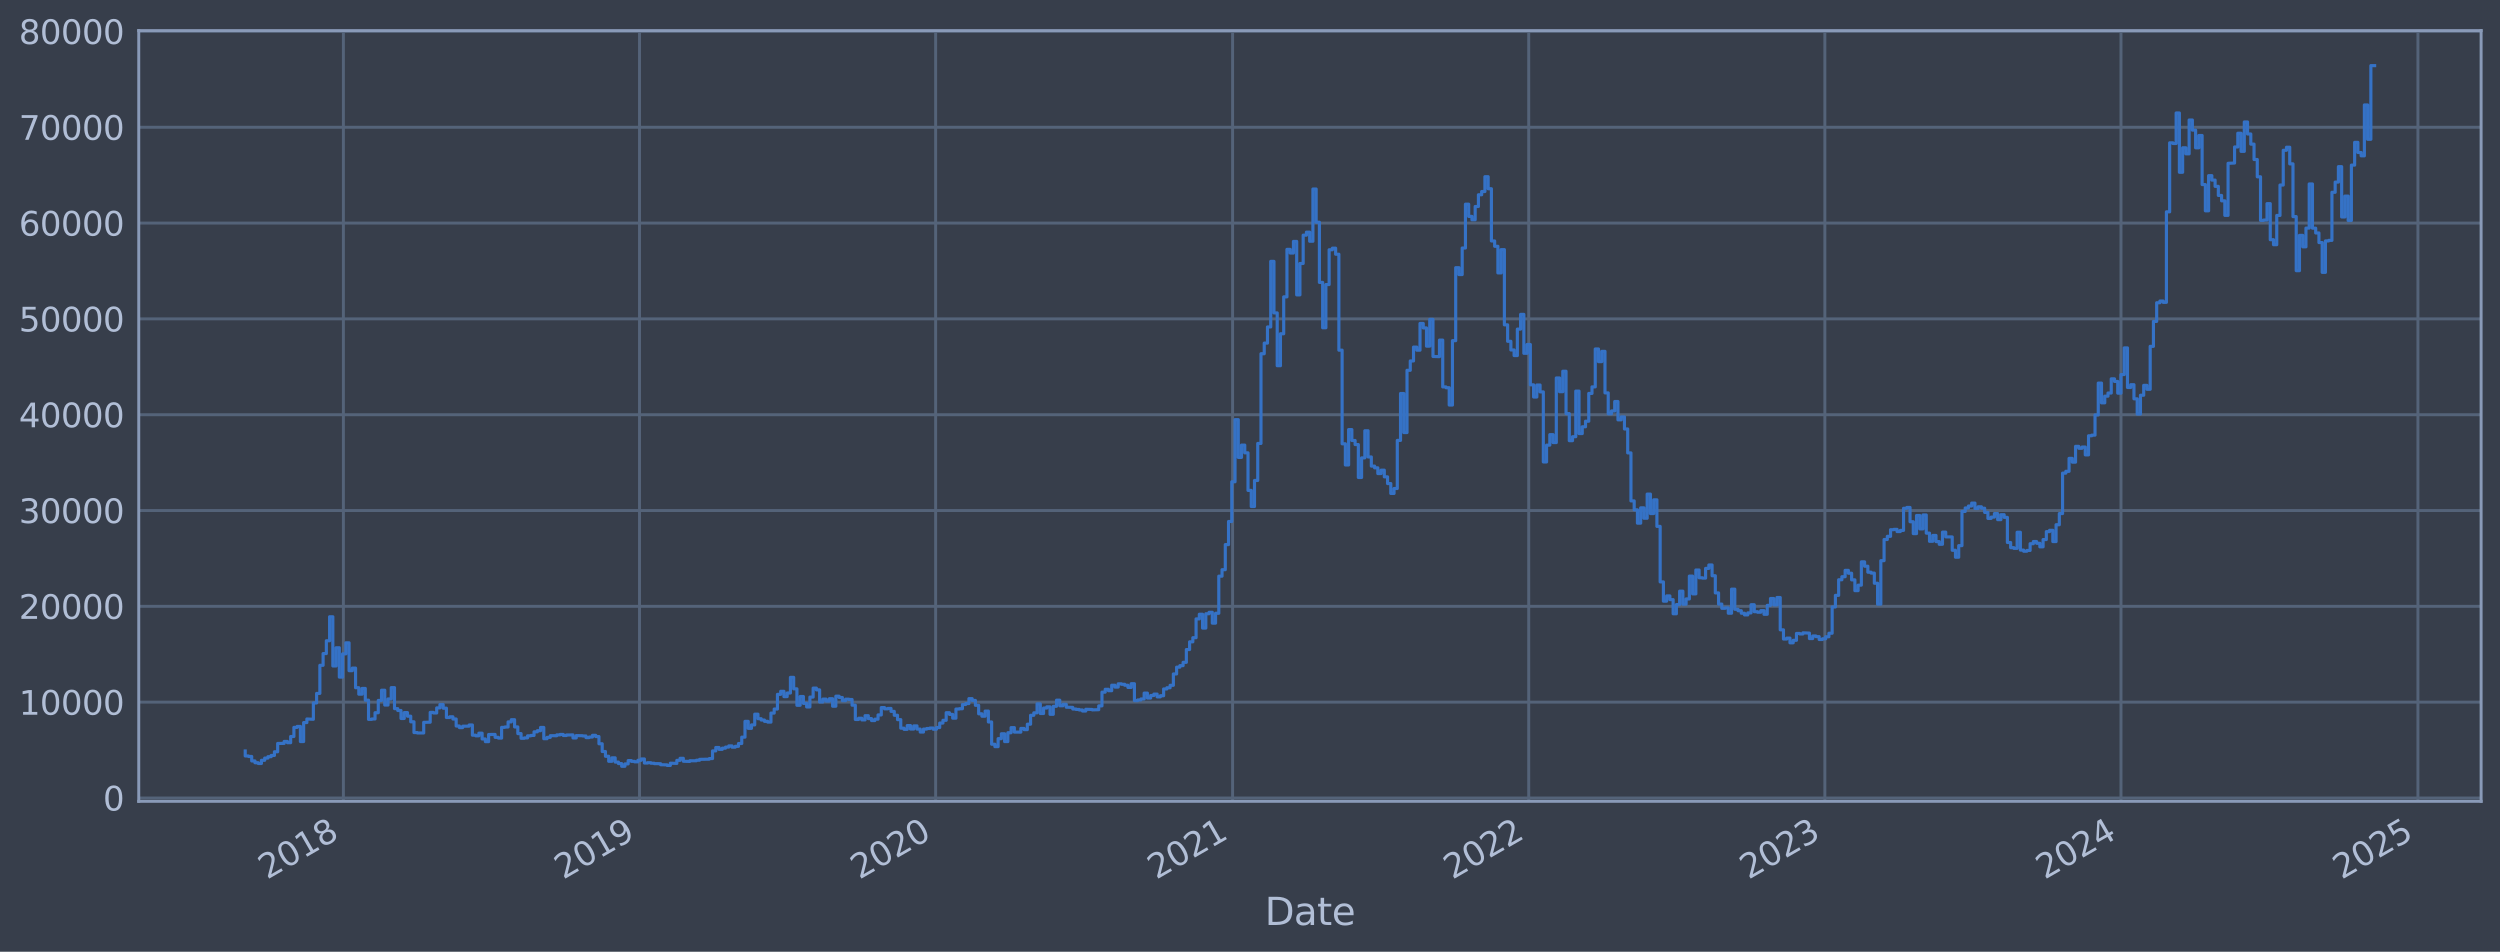 <?xml version="1.0" encoding="utf-8" standalone="no"?>
<!DOCTYPE svg PUBLIC "-//W3C//DTD SVG 1.1//EN"
  "http://www.w3.org/Graphics/SVG/1.1/DTD/svg11.dtd">
<svg xmlns:xlink="http://www.w3.org/1999/xlink" width="952.884pt" height="362.752pt" viewBox="0 0 952.884 362.752" xmlns="http://www.w3.org/2000/svg" version="1.1">
 <defs>
  <style type="text/css">*{stroke-linejoin: round; stroke-linecap: butt}</style>
 </defs>
 <g id="figure_1">
  <g id="patch_1">
   <path d="M 0 362.752 
L 952.884 362.752 
L 952.884 0 
L 0 0 
z
" style="fill: #373e4b"/>
  </g>
  <g id="axes_1">
   <g id="patch_2">
    <path d="M 52.884 305.421 
L 945.684 305.421 
L 945.684 11.661 
L 52.884 11.661 
z
" style="fill: #373e4b"/>
   </g>
   <g id="matplotlib.axis_1">
    <g id="xtick_1">
     <g id="line2d_1">
      <path d="M 130.883 305.421 
L 130.883 11.661 
" clip-path="url(#pac4ba87e99)" style="fill: none; stroke: #546379; stroke-width: 1.12; stroke-linecap: square"/>
     </g>
     <g id="line2d_2"/>
     <g id="text_1">
      <!-- 2018 -->
      <g style="fill: #b1bed6" transform="translate(101.802 335.346) rotate(-30) scale(0.126 -0.126)">
       <defs>
        <path id="DejaVuSans-32" d="M 1228 531 
L 3431 531 
L 3431 0 
L 469 0 
L 469 531 
Q 828 903 1448 1529 
Q 2069 2156 2228 2338 
Q 2531 2678 2651 2914 
Q 2772 3150 2772 3378 
Q 2772 3750 2511 3984 
Q 2250 4219 1831 4219 
Q 1534 4219 1204 4116 
Q 875 4013 500 3803 
L 500 4441 
Q 881 4594 1212 4672 
Q 1544 4750 1819 4750 
Q 2544 4750 2975 4387 
Q 3406 4025 3406 3419 
Q 3406 3131 3298 2873 
Q 3191 2616 2906 2266 
Q 2828 2175 2409 1742 
Q 1991 1309 1228 531 
z
" transform="scale(0.016)"/>
        <path id="DejaVuSans-30" d="M 2034 4250 
Q 1547 4250 1301 3770 
Q 1056 3291 1056 2328 
Q 1056 1369 1301 889 
Q 1547 409 2034 409 
Q 2525 409 2770 889 
Q 3016 1369 3016 2328 
Q 3016 3291 2770 3770 
Q 2525 4250 2034 4250 
z
M 2034 4750 
Q 2819 4750 3233 4129 
Q 3647 3509 3647 2328 
Q 3647 1150 3233 529 
Q 2819 -91 2034 -91 
Q 1250 -91 836 529 
Q 422 1150 422 2328 
Q 422 3509 836 4129 
Q 1250 4750 2034 4750 
z
" transform="scale(0.016)"/>
        <path id="DejaVuSans-31" d="M 794 531 
L 1825 531 
L 1825 4091 
L 703 3866 
L 703 4441 
L 1819 4666 
L 2450 4666 
L 2450 531 
L 3481 531 
L 3481 0 
L 794 0 
L 794 531 
z
" transform="scale(0.016)"/>
        <path id="DejaVuSans-38" d="M 2034 2216 
Q 1584 2216 1326 1975 
Q 1069 1734 1069 1313 
Q 1069 891 1326 650 
Q 1584 409 2034 409 
Q 2484 409 2743 651 
Q 3003 894 3003 1313 
Q 3003 1734 2745 1975 
Q 2488 2216 2034 2216 
z
M 1403 2484 
Q 997 2584 770 2862 
Q 544 3141 544 3541 
Q 544 4100 942 4425 
Q 1341 4750 2034 4750 
Q 2731 4750 3128 4425 
Q 3525 4100 3525 3541 
Q 3525 3141 3298 2862 
Q 3072 2584 2669 2484 
Q 3125 2378 3379 2068 
Q 3634 1759 3634 1313 
Q 3634 634 3220 271 
Q 2806 -91 2034 -91 
Q 1263 -91 848 271 
Q 434 634 434 1313 
Q 434 1759 690 2068 
Q 947 2378 1403 2484 
z
M 1172 3481 
Q 1172 3119 1398 2916 
Q 1625 2713 2034 2713 
Q 2441 2713 2670 2916 
Q 2900 3119 2900 3481 
Q 2900 3844 2670 4047 
Q 2441 4250 2034 4250 
Q 1625 4250 1398 4047 
Q 1172 3844 1172 3481 
z
" transform="scale(0.016)"/>
       </defs>
       <use xlink:href="#DejaVuSans-32"/>
       <use xlink:href="#DejaVuSans-30" x="63.623"/>
       <use xlink:href="#DejaVuSans-31" x="127.246"/>
       <use xlink:href="#DejaVuSans-38" x="190.869"/>
      </g>
     </g>
    </g>
    <g id="xtick_2">
     <g id="line2d_3">
      <path d="M 243.754 305.421 
L 243.754 11.661 
" clip-path="url(#pac4ba87e99)" style="fill: none; stroke: #546379; stroke-width: 1.12; stroke-linecap: square"/>
     </g>
     <g id="line2d_4"/>
     <g id="text_2">
      <!-- 2019 -->
      <g style="fill: #b1bed6" transform="translate(214.673 335.346) rotate(-30) scale(0.126 -0.126)">
       <defs>
        <path id="DejaVuSans-39" d="M 703 97 
L 703 672 
Q 941 559 1184 500 
Q 1428 441 1663 441 
Q 2288 441 2617 861 
Q 2947 1281 2994 2138 
Q 2813 1869 2534 1725 
Q 2256 1581 1919 1581 
Q 1219 1581 811 2004 
Q 403 2428 403 3163 
Q 403 3881 828 4315 
Q 1253 4750 1959 4750 
Q 2769 4750 3195 4129 
Q 3622 3509 3622 2328 
Q 3622 1225 3098 567 
Q 2575 -91 1691 -91 
Q 1453 -91 1209 -44 
Q 966 3 703 97 
z
M 1959 2075 
Q 2384 2075 2632 2365 
Q 2881 2656 2881 3163 
Q 2881 3666 2632 3958 
Q 2384 4250 1959 4250 
Q 1534 4250 1286 3958 
Q 1038 3666 1038 3163 
Q 1038 2656 1286 2365 
Q 1534 2075 1959 2075 
z
" transform="scale(0.016)"/>
       </defs>
       <use xlink:href="#DejaVuSans-32"/>
       <use xlink:href="#DejaVuSans-30" x="63.623"/>
       <use xlink:href="#DejaVuSans-31" x="127.246"/>
       <use xlink:href="#DejaVuSans-39" x="190.869"/>
      </g>
     </g>
    </g>
    <g id="xtick_3">
     <g id="line2d_5">
      <path d="M 356.625 305.421 
L 356.625 11.661 
" clip-path="url(#pac4ba87e99)" style="fill: none; stroke: #546379; stroke-width: 1.12; stroke-linecap: square"/>
     </g>
     <g id="line2d_6"/>
     <g id="text_3">
      <!-- 2020 -->
      <g style="fill: #b1bed6" transform="translate(327.544 335.346) rotate(-30) scale(0.126 -0.126)">
       <use xlink:href="#DejaVuSans-32"/>
       <use xlink:href="#DejaVuSans-30" x="63.623"/>
       <use xlink:href="#DejaVuSans-32" x="127.246"/>
       <use xlink:href="#DejaVuSans-30" x="190.869"/>
      </g>
     </g>
    </g>
    <g id="xtick_4">
     <g id="line2d_7">
      <path d="M 469.805 305.421 
L 469.805 11.661 
" clip-path="url(#pac4ba87e99)" style="fill: none; stroke: #546379; stroke-width: 1.12; stroke-linecap: square"/>
     </g>
     <g id="line2d_8"/>
     <g id="text_4">
      <!-- 2021 -->
      <g style="fill: #b1bed6" transform="translate(440.724 335.346) rotate(-30) scale(0.126 -0.126)">
       <use xlink:href="#DejaVuSans-32"/>
       <use xlink:href="#DejaVuSans-30" x="63.623"/>
       <use xlink:href="#DejaVuSans-32" x="127.246"/>
       <use xlink:href="#DejaVuSans-31" x="190.869"/>
      </g>
     </g>
    </g>
    <g id="xtick_5">
     <g id="line2d_9">
      <path d="M 582.676 305.421 
L 582.676 11.661 
" clip-path="url(#pac4ba87e99)" style="fill: none; stroke: #546379; stroke-width: 1.12; stroke-linecap: square"/>
     </g>
     <g id="line2d_10"/>
     <g id="text_5">
      <!-- 2022 -->
      <g style="fill: #b1bed6" transform="translate(553.595 335.346) rotate(-30) scale(0.126 -0.126)">
       <use xlink:href="#DejaVuSans-32"/>
       <use xlink:href="#DejaVuSans-30" x="63.623"/>
       <use xlink:href="#DejaVuSans-32" x="127.246"/>
       <use xlink:href="#DejaVuSans-32" x="190.869"/>
      </g>
     </g>
    </g>
    <g id="xtick_6">
     <g id="line2d_11">
      <path d="M 695.548 305.421 
L 695.548 11.661 
" clip-path="url(#pac4ba87e99)" style="fill: none; stroke: #546379; stroke-width: 1.12; stroke-linecap: square"/>
     </g>
     <g id="line2d_12"/>
     <g id="text_6">
      <!-- 2023 -->
      <g style="fill: #b1bed6" transform="translate(666.466 335.346) rotate(-30) scale(0.126 -0.126)">
       <defs>
        <path id="DejaVuSans-33" d="M 2597 2516 
Q 3050 2419 3304 2112 
Q 3559 1806 3559 1356 
Q 3559 666 3084 287 
Q 2609 -91 1734 -91 
Q 1441 -91 1130 -33 
Q 819 25 488 141 
L 488 750 
Q 750 597 1062 519 
Q 1375 441 1716 441 
Q 2309 441 2620 675 
Q 2931 909 2931 1356 
Q 2931 1769 2642 2001 
Q 2353 2234 1838 2234 
L 1294 2234 
L 1294 2753 
L 1863 2753 
Q 2328 2753 2575 2939 
Q 2822 3125 2822 3475 
Q 2822 3834 2567 4026 
Q 2313 4219 1838 4219 
Q 1578 4219 1281 4162 
Q 984 4106 628 3988 
L 628 4550 
Q 988 4650 1302 4700 
Q 1616 4750 1894 4750 
Q 2613 4750 3031 4423 
Q 3450 4097 3450 3541 
Q 3450 3153 3228 2886 
Q 3006 2619 2597 2516 
z
" transform="scale(0.016)"/>
       </defs>
       <use xlink:href="#DejaVuSans-32"/>
       <use xlink:href="#DejaVuSans-30" x="63.623"/>
       <use xlink:href="#DejaVuSans-32" x="127.246"/>
       <use xlink:href="#DejaVuSans-33" x="190.869"/>
      </g>
     </g>
    </g>
    <g id="xtick_7">
     <g id="line2d_13">
      <path d="M 808.419 305.421 
L 808.419 11.661 
" clip-path="url(#pac4ba87e99)" style="fill: none; stroke: #546379; stroke-width: 1.12; stroke-linecap: square"/>
     </g>
     <g id="line2d_14"/>
     <g id="text_7">
      <!-- 2024 -->
      <g style="fill: #b1bed6" transform="translate(779.338 335.346) rotate(-30) scale(0.126 -0.126)">
       <defs>
        <path id="DejaVuSans-34" d="M 2419 4116 
L 825 1625 
L 2419 1625 
L 2419 4116 
z
M 2253 4666 
L 3047 4666 
L 3047 1625 
L 3713 1625 
L 3713 1100 
L 3047 1100 
L 3047 0 
L 2419 0 
L 2419 1100 
L 313 1100 
L 313 1709 
L 2253 4666 
z
" transform="scale(0.016)"/>
       </defs>
       <use xlink:href="#DejaVuSans-32"/>
       <use xlink:href="#DejaVuSans-30" x="63.623"/>
       <use xlink:href="#DejaVuSans-32" x="127.246"/>
       <use xlink:href="#DejaVuSans-34" x="190.869"/>
      </g>
     </g>
    </g>
    <g id="xtick_8">
     <g id="line2d_15">
      <path d="M 921.599 305.421 
L 921.599 11.661 
" clip-path="url(#pac4ba87e99)" style="fill: none; stroke: #546379; stroke-width: 1.12; stroke-linecap: square"/>
     </g>
     <g id="line2d_16"/>
     <g id="text_8">
      <!-- 2025 -->
      <g style="fill: #b1bed6" transform="translate(892.518 335.346) rotate(-30) scale(0.126 -0.126)">
       <defs>
        <path id="DejaVuSans-35" d="M 691 4666 
L 3169 4666 
L 3169 4134 
L 1269 4134 
L 1269 2991 
Q 1406 3038 1543 3061 
Q 1681 3084 1819 3084 
Q 2600 3084 3056 2656 
Q 3513 2228 3513 1497 
Q 3513 744 3044 326 
Q 2575 -91 1722 -91 
Q 1428 -91 1123 -41 
Q 819 9 494 109 
L 494 744 
Q 775 591 1075 516 
Q 1375 441 1709 441 
Q 2250 441 2565 725 
Q 2881 1009 2881 1497 
Q 2881 1984 2565 2268 
Q 2250 2553 1709 2553 
Q 1456 2553 1204 2497 
Q 953 2441 691 2322 
L 691 4666 
z
" transform="scale(0.016)"/>
       </defs>
       <use xlink:href="#DejaVuSans-32"/>
       <use xlink:href="#DejaVuSans-30" x="63.623"/>
       <use xlink:href="#DejaVuSans-32" x="127.246"/>
       <use xlink:href="#DejaVuSans-35" x="190.869"/>
      </g>
     </g>
    </g>
    <g id="text_9">
     <!-- Date -->
     <g style="fill: #b1bed6" transform="translate(482.075 352.557) scale(0.144 -0.144)">
      <defs>
       <path id="DejaVuSans-44" d="M 1259 4147 
L 1259 519 
L 2022 519 
Q 2988 519 3436 956 
Q 3884 1394 3884 2338 
Q 3884 3275 3436 3711 
Q 2988 4147 2022 4147 
L 1259 4147 
z
M 628 4666 
L 1925 4666 
Q 3281 4666 3915 4102 
Q 4550 3538 4550 2338 
Q 4550 1131 3912 565 
Q 3275 0 1925 0 
L 628 0 
L 628 4666 
z
" transform="scale(0.016)"/>
       <path id="DejaVuSans-61" d="M 2194 1759 
Q 1497 1759 1228 1600 
Q 959 1441 959 1056 
Q 959 750 1161 570 
Q 1363 391 1709 391 
Q 2188 391 2477 730 
Q 2766 1069 2766 1631 
L 2766 1759 
L 2194 1759 
z
M 3341 1997 
L 3341 0 
L 2766 0 
L 2766 531 
Q 2569 213 2275 61 
Q 1981 -91 1556 -91 
Q 1019 -91 701 211 
Q 384 513 384 1019 
Q 384 1609 779 1909 
Q 1175 2209 1959 2209 
L 2766 2209 
L 2766 2266 
Q 2766 2663 2505 2880 
Q 2244 3097 1772 3097 
Q 1472 3097 1187 3025 
Q 903 2953 641 2809 
L 641 3341 
Q 956 3463 1253 3523 
Q 1550 3584 1831 3584 
Q 2591 3584 2966 3190 
Q 3341 2797 3341 1997 
z
" transform="scale(0.016)"/>
       <path id="DejaVuSans-74" d="M 1172 4494 
L 1172 3500 
L 2356 3500 
L 2356 3053 
L 1172 3053 
L 1172 1153 
Q 1172 725 1289 603 
Q 1406 481 1766 481 
L 2356 481 
L 2356 0 
L 1766 0 
Q 1100 0 847 248 
Q 594 497 594 1153 
L 594 3053 
L 172 3053 
L 172 3500 
L 594 3500 
L 594 4494 
L 1172 4494 
z
" transform="scale(0.016)"/>
       <path id="DejaVuSans-65" d="M 3597 1894 
L 3597 1613 
L 953 1613 
Q 991 1019 1311 708 
Q 1631 397 2203 397 
Q 2534 397 2845 478 
Q 3156 559 3463 722 
L 3463 178 
Q 3153 47 2828 -22 
Q 2503 -91 2169 -91 
Q 1331 -91 842 396 
Q 353 884 353 1716 
Q 353 2575 817 3079 
Q 1281 3584 2069 3584 
Q 2775 3584 3186 3129 
Q 3597 2675 3597 1894 
z
M 3022 2063 
Q 3016 2534 2758 2815 
Q 2500 3097 2075 3097 
Q 1594 3097 1305 2825 
Q 1016 2553 972 2059 
L 3022 2063 
z
" transform="scale(0.016)"/>
      </defs>
      <use xlink:href="#DejaVuSans-44"/>
      <use xlink:href="#DejaVuSans-61" x="77.002"/>
      <use xlink:href="#DejaVuSans-74" x="138.281"/>
      <use xlink:href="#DejaVuSans-65" x="177.49"/>
     </g>
    </g>
   </g>
   <g id="matplotlib.axis_2">
    <g id="ytick_1">
     <g id="line2d_17">
      <path d="M 52.884 304.15 
L 945.684 304.15 
" clip-path="url(#pac4ba87e99)" style="fill: none; stroke: #546379; stroke-width: 1.12; stroke-linecap: square"/>
     </g>
     <g id="line2d_18"/>
     <g id="text_10">
      <!-- 0 -->
      <g style="fill: #b1bed6" transform="translate(39.267 308.937) scale(0.126 -0.126)">
       <use xlink:href="#DejaVuSans-30"/>
      </g>
     </g>
    </g>
    <g id="ytick_2">
     <g id="line2d_19">
      <path d="M 52.884 267.629 
L 945.684 267.629 
" clip-path="url(#pac4ba87e99)" style="fill: none; stroke: #546379; stroke-width: 1.12; stroke-linecap: square"/>
     </g>
     <g id="line2d_20"/>
     <g id="text_11">
      <!-- 10000 -->
      <g style="fill: #b1bed6" transform="translate(7.2 272.416) scale(0.126 -0.126)">
       <use xlink:href="#DejaVuSans-31"/>
       <use xlink:href="#DejaVuSans-30" x="63.623"/>
       <use xlink:href="#DejaVuSans-30" x="127.246"/>
       <use xlink:href="#DejaVuSans-30" x="190.869"/>
       <use xlink:href="#DejaVuSans-30" x="254.492"/>
      </g>
     </g>
    </g>
    <g id="ytick_3">
     <g id="line2d_21">
      <path d="M 52.884 231.109 
L 945.684 231.109 
" clip-path="url(#pac4ba87e99)" style="fill: none; stroke: #546379; stroke-width: 1.12; stroke-linecap: square"/>
     </g>
     <g id="line2d_22"/>
     <g id="text_12">
      <!-- 20000 -->
      <g style="fill: #b1bed6" transform="translate(7.2 235.896) scale(0.126 -0.126)">
       <use xlink:href="#DejaVuSans-32"/>
       <use xlink:href="#DejaVuSans-30" x="63.623"/>
       <use xlink:href="#DejaVuSans-30" x="127.246"/>
       <use xlink:href="#DejaVuSans-30" x="190.869"/>
       <use xlink:href="#DejaVuSans-30" x="254.492"/>
      </g>
     </g>
    </g>
    <g id="ytick_4">
     <g id="line2d_23">
      <path d="M 52.884 194.589 
L 945.684 194.589 
" clip-path="url(#pac4ba87e99)" style="fill: none; stroke: #546379; stroke-width: 1.12; stroke-linecap: square"/>
     </g>
     <g id="line2d_24"/>
     <g id="text_13">
      <!-- 30000 -->
      <g style="fill: #b1bed6" transform="translate(7.2 199.376) scale(0.126 -0.126)">
       <use xlink:href="#DejaVuSans-33"/>
       <use xlink:href="#DejaVuSans-30" x="63.623"/>
       <use xlink:href="#DejaVuSans-30" x="127.246"/>
       <use xlink:href="#DejaVuSans-30" x="190.869"/>
       <use xlink:href="#DejaVuSans-30" x="254.492"/>
      </g>
     </g>
    </g>
    <g id="ytick_5">
     <g id="line2d_25">
      <path d="M 52.884 158.068 
L 945.684 158.068 
" clip-path="url(#pac4ba87e99)" style="fill: none; stroke: #546379; stroke-width: 1.12; stroke-linecap: square"/>
     </g>
     <g id="line2d_26"/>
     <g id="text_14">
      <!-- 40000 -->
      <g style="fill: #b1bed6" transform="translate(7.2 162.855) scale(0.126 -0.126)">
       <use xlink:href="#DejaVuSans-34"/>
       <use xlink:href="#DejaVuSans-30" x="63.623"/>
       <use xlink:href="#DejaVuSans-30" x="127.246"/>
       <use xlink:href="#DejaVuSans-30" x="190.869"/>
       <use xlink:href="#DejaVuSans-30" x="254.492"/>
      </g>
     </g>
    </g>
    <g id="ytick_6">
     <g id="line2d_27">
      <path d="M 52.884 121.548 
L 945.684 121.548 
" clip-path="url(#pac4ba87e99)" style="fill: none; stroke: #546379; stroke-width: 1.12; stroke-linecap: square"/>
     </g>
     <g id="line2d_28"/>
     <g id="text_15">
      <!-- 50000 -->
      <g style="fill: #b1bed6" transform="translate(7.2 126.335) scale(0.126 -0.126)">
       <use xlink:href="#DejaVuSans-35"/>
       <use xlink:href="#DejaVuSans-30" x="63.623"/>
       <use xlink:href="#DejaVuSans-30" x="127.246"/>
       <use xlink:href="#DejaVuSans-30" x="190.869"/>
       <use xlink:href="#DejaVuSans-30" x="254.492"/>
      </g>
     </g>
    </g>
    <g id="ytick_7">
     <g id="line2d_29">
      <path d="M 52.884 85.028 
L 945.684 85.028 
" clip-path="url(#pac4ba87e99)" style="fill: none; stroke: #546379; stroke-width: 1.12; stroke-linecap: square"/>
     </g>
     <g id="line2d_30"/>
     <g id="text_16">
      <!-- 60000 -->
      <g style="fill: #b1bed6" transform="translate(7.2 89.815) scale(0.126 -0.126)">
       <defs>
        <path id="DejaVuSans-36" d="M 2113 2584 
Q 1688 2584 1439 2293 
Q 1191 2003 1191 1497 
Q 1191 994 1439 701 
Q 1688 409 2113 409 
Q 2538 409 2786 701 
Q 3034 994 3034 1497 
Q 3034 2003 2786 2293 
Q 2538 2584 2113 2584 
z
M 3366 4563 
L 3366 3988 
Q 3128 4100 2886 4159 
Q 2644 4219 2406 4219 
Q 1781 4219 1451 3797 
Q 1122 3375 1075 2522 
Q 1259 2794 1537 2939 
Q 1816 3084 2150 3084 
Q 2853 3084 3261 2657 
Q 3669 2231 3669 1497 
Q 3669 778 3244 343 
Q 2819 -91 2113 -91 
Q 1303 -91 875 529 
Q 447 1150 447 2328 
Q 447 3434 972 4092 
Q 1497 4750 2381 4750 
Q 2619 4750 2861 4703 
Q 3103 4656 3366 4563 
z
" transform="scale(0.016)"/>
       </defs>
       <use xlink:href="#DejaVuSans-36"/>
       <use xlink:href="#DejaVuSans-30" x="63.623"/>
       <use xlink:href="#DejaVuSans-30" x="127.246"/>
       <use xlink:href="#DejaVuSans-30" x="190.869"/>
       <use xlink:href="#DejaVuSans-30" x="254.492"/>
      </g>
     </g>
    </g>
    <g id="ytick_8">
     <g id="line2d_31">
      <path d="M 52.884 48.507 
L 945.684 48.507 
" clip-path="url(#pac4ba87e99)" style="fill: none; stroke: #546379; stroke-width: 1.12; stroke-linecap: square"/>
     </g>
     <g id="line2d_32"/>
     <g id="text_17">
      <!-- 70000 -->
      <g style="fill: #b1bed6" transform="translate(7.2 53.294) scale(0.126 -0.126)">
       <defs>
        <path id="DejaVuSans-37" d="M 525 4666 
L 3525 4666 
L 3525 4397 
L 1831 0 
L 1172 0 
L 2766 4134 
L 525 4134 
L 525 4666 
z
" transform="scale(0.016)"/>
       </defs>
       <use xlink:href="#DejaVuSans-37"/>
       <use xlink:href="#DejaVuSans-30" x="63.623"/>
       <use xlink:href="#DejaVuSans-30" x="127.246"/>
       <use xlink:href="#DejaVuSans-30" x="190.869"/>
       <use xlink:href="#DejaVuSans-30" x="254.492"/>
      </g>
     </g>
    </g>
    <g id="ytick_9">
     <g id="line2d_33">
      <path d="M 52.884 11.987 
L 945.684 11.987 
" clip-path="url(#pac4ba87e99)" style="fill: none; stroke: #546379; stroke-width: 1.12; stroke-linecap: square"/>
     </g>
     <g id="line2d_34"/>
     <g id="text_18">
      <!-- 80000 -->
      <g style="fill: #b1bed6" transform="translate(7.2 16.774) scale(0.126 -0.126)">
       <use xlink:href="#DejaVuSans-38"/>
       <use xlink:href="#DejaVuSans-30" x="63.623"/>
       <use xlink:href="#DejaVuSans-30" x="127.246"/>
       <use xlink:href="#DejaVuSans-30" x="190.869"/>
       <use xlink:href="#DejaVuSans-30" x="254.492"/>
      </g>
     </g>
    </g>
   </g>
   <g id="line2d_35">
    <path d="M 93.466 286.224 
L 93.466 288.136 
L 94.703 288.136 
L 94.703 288.333 
L 95.939 288.333 
L 95.939 290.034 
L 97.176 290.034 
L 97.176 290.716 
L 98.413 290.716 
L 98.413 290.999 
L 99.65 290.999 
L 99.65 289.79 
L 100.887 289.79 
L 100.887 288.942 
L 102.124 288.942 
L 102.124 288.416 
L 103.361 288.416 
L 103.361 287.937 
L 104.598 287.937 
L 104.598 286.539 
L 105.835 286.539 
L 105.835 283.364 
L 108.309 283.344 
L 108.309 282.601 
L 109.546 282.601 
L 109.546 283.078 
L 110.783 283.078 
L 110.783 280.718 
L 112.02 280.718 
L 112.02 277.249 
L 113.257 277.249 
L 113.257 276.875 
L 114.494 276.875 
L 114.494 282.639 
L 115.731 282.639 
L 115.731 275.413 
L 116.967 275.413 
L 116.967 274.047 
L 119.441 274.156 
L 119.441 267.925 
L 120.678 267.925 
L 120.678 264.296 
L 121.915 264.296 
L 121.915 253.591 
L 123.152 253.591 
L 123.152 249.117 
L 124.389 249.117 
L 124.389 244.227 
L 125.626 244.227 
L 125.626 235.083 
L 126.863 235.083 
L 126.863 253.837 
L 128.1 253.837 
L 128.1 246.893 
L 129.337 246.893 
L 129.337 258.088 
L 130.574 258.088 
L 130.574 249.226 
L 131.811 249.226 
L 131.811 245.013 
L 133.048 245.013 
L 133.048 255.63 
L 134.285 255.63 
L 134.285 254.65 
L 135.522 254.65 
L 135.522 262.128 
L 136.759 262.128 
L 136.759 264.593 
L 137.996 264.593 
L 137.996 262.402 
L 139.232 262.402 
L 139.232 266.884 
L 140.469 266.884 
L 140.469 274.196 
L 141.706 274.196 
L 141.706 274.038 
L 142.943 274.038 
L 142.943 271.662 
L 144.18 271.662 
L 144.18 266.977 
L 145.417 266.977 
L 145.417 263.079 
L 146.654 263.079 
L 146.654 268.726 
L 147.891 268.726 
L 147.891 266.416 
L 149.128 266.416 
L 149.128 262.09 
L 150.365 262.09 
L 150.365 270.096 
L 151.602 270.096 
L 151.602 270.807 
L 152.839 270.807 
L 152.839 273.846 
L 154.076 273.846 
L 154.076 271.61 
L 155.313 271.61 
L 155.313 272.984 
L 156.55 272.984 
L 156.55 275.114 
L 157.787 275.114 
L 157.787 279.215 
L 159.024 279.215 
L 159.024 279.365 
L 161.497 279.373 
L 161.497 275.316 
L 163.971 275.272 
L 163.971 271.535 
L 165.208 271.535 
L 165.208 271.756 
L 166.445 271.756 
L 166.445 269.826 
L 167.682 269.826 
L 167.682 268.53 
L 168.919 268.53 
L 168.919 269.933 
L 170.156 269.933 
L 170.156 273.484 
L 171.393 273.484 
L 171.393 273.213 
L 172.63 273.213 
L 172.63 274.049 
L 173.867 274.049 
L 173.867 276.716 
L 175.104 276.716 
L 175.104 277.327 
L 176.341 277.327 
L 176.341 276.797 
L 178.815 276.776 
L 178.815 276.338 
L 180.052 276.338 
L 180.052 280.218 
L 181.289 280.218 
L 181.289 280.453 
L 182.525 280.453 
L 182.525 279.459 
L 183.762 279.459 
L 183.762 281.664 
L 184.999 281.664 
L 184.999 282.683 
L 186.236 282.683 
L 186.236 279.95 
L 188.71 279.942 
L 188.71 281.035 
L 189.947 281.035 
L 189.947 281.329 
L 191.184 281.329 
L 191.184 277.23 
L 192.421 277.23 
L 192.421 277.1 
L 193.658 277.1 
L 193.658 275.153 
L 194.895 275.153 
L 194.895 274.307 
L 196.132 274.307 
L 196.132 277.071 
L 197.369 277.071 
L 197.369 279.615 
L 198.606 279.615 
L 198.606 281.405 
L 199.843 281.405 
L 199.843 281.249 
L 201.08 281.249 
L 201.08 280.461 
L 202.317 280.461 
L 202.317 280.317 
L 203.553 280.317 
L 203.553 278.946 
L 204.79 278.946 
L 204.79 278.517 
L 206.027 278.517 
L 206.027 277.274 
L 207.264 277.274 
L 207.264 281.565 
L 208.501 281.565 
L 208.501 281.047 
L 209.738 281.047 
L 209.738 280.421 
L 212.212 280.426 
L 212.212 280.107 
L 213.449 280.107 
L 213.449 279.942 
L 214.686 279.942 
L 214.686 280.334 
L 215.923 280.334 
L 215.923 280.143 
L 218.397 280.115 
L 218.397 281.269 
L 219.634 281.269 
L 219.634 280.376 
L 222.108 280.434 
L 222.108 280.513 
L 223.345 280.513 
L 223.345 281.136 
L 224.582 281.136 
L 224.582 280.918 
L 225.818 280.918 
L 225.818 280.277 
L 227.055 280.277 
L 227.055 280.746 
L 228.292 280.746 
L 228.292 283.484 
L 229.529 283.484 
L 229.529 286.442 
L 230.766 286.442 
L 230.766 288.253 
L 232.003 288.253 
L 232.003 290.168 
L 233.24 290.168 
L 233.24 288.855 
L 234.477 288.855 
L 234.477 290.473 
L 235.714 290.473 
L 235.714 291.045 
L 236.951 291.045 
L 236.951 292.068 
L 238.188 292.068 
L 238.188 291.161 
L 239.425 291.161 
L 239.425 289.907 
L 240.662 289.907 
L 240.662 290.193 
L 241.899 290.193 
L 241.899 290.38 
L 243.136 290.38 
L 243.136 289.793 
L 244.373 289.793 
L 244.373 289.28 
L 245.61 289.28 
L 245.61 290.834 
L 246.846 290.834 
L 246.846 290.701 
L 248.083 290.701 
L 248.083 290.908 
L 249.32 290.908 
L 249.32 291.049 
L 251.794 291.089 
L 251.794 291.477 
L 254.268 291.528 
L 254.268 291.752 
L 255.505 291.752 
L 255.505 290.895 
L 257.979 290.973 
L 257.979 289.81 
L 259.216 289.81 
L 259.216 289.032 
L 260.453 289.032 
L 260.453 290.151 
L 262.927 290.219 
L 262.927 289.955 
L 265.401 289.976 
L 265.401 289.774 
L 266.638 289.774 
L 266.638 289.435 
L 270.348 289.364 
L 270.348 289.125 
L 271.585 289.125 
L 271.585 286.214 
L 272.822 286.214 
L 272.822 284.908 
L 274.059 284.908 
L 274.059 285.624 
L 275.296 285.624 
L 275.296 285.171 
L 276.533 285.171 
L 276.533 284.76 
L 277.77 284.76 
L 277.77 284.304 
L 279.007 284.304 
L 279.007 284.789 
L 280.244 284.789 
L 280.244 284.465 
L 281.481 284.465 
L 281.481 283.39 
L 282.718 283.39 
L 282.718 280.967 
L 283.955 280.967 
L 283.955 274.96 
L 285.192 274.96 
L 285.192 277.618 
L 286.429 277.618 
L 286.429 276.3 
L 287.666 276.3 
L 287.666 272.215 
L 288.903 272.215 
L 288.903 273.938 
L 290.139 273.938 
L 290.139 274.441 
L 291.376 274.441 
L 291.376 274.94 
L 292.613 274.94 
L 292.613 275.235 
L 293.85 275.235 
L 293.85 271.795 
L 295.087 271.795 
L 295.087 270.253 
L 296.324 270.253 
L 296.324 264.655 
L 297.561 264.655 
L 297.561 263.492 
L 298.798 263.492 
L 298.798 265.516 
L 300.035 265.516 
L 300.035 264.141 
L 301.272 264.141 
L 301.272 258.182 
L 302.509 258.182 
L 302.509 262.556 
L 303.746 262.556 
L 303.746 268.819 
L 304.983 268.819 
L 304.983 265.484 
L 306.22 265.484 
L 306.22 268.085 
L 307.457 268.085 
L 307.457 269.451 
L 308.694 269.451 
L 308.694 265.695 
L 309.931 265.695 
L 309.931 262.277 
L 311.168 262.277 
L 311.168 262.947 
L 312.404 262.947 
L 312.404 267.567 
L 313.641 267.567 
L 313.641 266.47 
L 314.878 266.47 
L 314.878 267.22 
L 316.115 267.22 
L 316.115 266.314 
L 317.352 266.314 
L 317.352 269.171 
L 318.589 269.171 
L 318.589 265.36 
L 319.826 265.36 
L 319.826 265.85 
L 321.063 265.85 
L 321.063 267.048 
L 322.3 267.048 
L 322.3 266.496 
L 323.537 266.496 
L 323.537 266.622 
L 324.774 266.622 
L 324.774 268.786 
L 326.011 268.786 
L 326.011 274.225 
L 327.248 274.225 
L 327.248 273.754 
L 328.485 273.754 
L 328.485 274.394 
L 329.722 274.394 
L 329.722 272.786 
L 330.959 272.786 
L 330.959 273.897 
L 332.196 273.897 
L 332.196 274.653 
L 333.432 274.653 
L 333.432 274.121 
L 334.669 274.121 
L 334.669 272.498 
L 335.906 272.498 
L 335.906 269.699 
L 337.143 269.699 
L 337.143 270.182 
L 338.38 270.182 
L 338.38 270.028 
L 339.617 270.028 
L 339.617 271.146 
L 340.854 271.146 
L 340.854 272.624 
L 342.091 272.624 
L 342.091 274.291 
L 343.328 274.291 
L 343.328 277.54 
L 344.565 277.54 
L 344.565 277.988 
L 345.802 277.988 
L 345.802 276.549 
L 347.039 276.549 
L 347.039 277.881 
L 348.276 277.881 
L 348.276 276.678 
L 349.513 276.678 
L 349.513 277.895 
L 350.75 277.895 
L 350.75 279.025 
L 351.987 279.025 
L 351.987 277.891 
L 353.224 277.891 
L 353.224 277.67 
L 354.461 277.67 
L 354.461 277.486 
L 355.697 277.486 
L 355.697 277.944 
L 356.934 277.944 
L 356.934 277.302 
L 358.171 277.302 
L 358.171 275.598 
L 359.408 275.598 
L 359.408 274.549 
L 360.645 274.549 
L 360.645 271.645 
L 361.882 271.645 
L 361.882 272.296 
L 363.119 272.296 
L 363.119 273.738 
L 364.356 273.738 
L 364.356 270.26 
L 365.593 270.26 
L 365.593 270.133 
L 366.83 270.133 
L 366.83 268.522 
L 368.067 268.522 
L 368.067 268.16 
L 369.304 268.16 
L 369.304 266.284 
L 370.541 266.284 
L 370.541 266.97 
L 371.778 266.97 
L 371.778 268.836 
L 373.015 268.836 
L 373.015 272.065 
L 374.252 272.065 
L 374.252 272.983 
L 375.489 272.983 
L 375.489 271.035 
L 376.725 271.035 
L 376.725 275.182 
L 377.962 275.182 
L 377.962 283.665 
L 379.199 283.665 
L 379.199 284.584 
L 380.436 284.584 
L 380.436 281.544 
L 381.673 281.544 
L 381.673 279.687 
L 382.91 279.687 
L 382.91 282.656 
L 384.147 282.656 
L 384.147 279.283 
L 385.384 279.283 
L 385.384 277.332 
L 386.621 277.332 
L 386.621 279.048 
L 389.095 279.053 
L 389.095 277.638 
L 390.332 277.638 
L 390.332 278.107 
L 391.569 278.107 
L 391.569 276.032 
L 392.806 276.032 
L 392.806 272.637 
L 394.043 272.637 
L 394.043 271.698 
L 395.28 271.698 
L 395.28 268.28 
L 396.517 268.28 
L 396.517 271.959 
L 397.754 271.959 
L 397.754 269.873 
L 398.99 269.873 
L 398.99 269.416 
L 400.227 269.416 
L 400.227 272.265 
L 401.464 272.265 
L 401.464 269.203 
L 402.701 269.203 
L 402.701 266.884 
L 403.938 266.884 
L 403.938 269.004 
L 405.175 269.004 
L 405.175 268.451 
L 406.412 268.451 
L 406.412 269.552 
L 408.886 269.62 
L 408.886 270.241 
L 410.123 270.241 
L 410.123 270.402 
L 411.36 270.402 
L 411.36 270.605 
L 412.597 270.605 
L 412.597 271.017 
L 413.834 271.017 
L 413.834 270.346 
L 416.308 270.42 
L 416.308 270.575 
L 418.782 270.498 
L 418.782 269.042 
L 420.018 269.042 
L 420.018 263.823 
L 421.255 263.823 
L 421.255 262.722 
L 422.492 262.722 
L 422.492 263.268 
L 423.729 263.268 
L 423.729 261.174 
L 424.966 261.174 
L 424.966 261.884 
L 426.203 261.884 
L 426.203 260.639 
L 427.44 260.639 
L 427.44 260.815 
L 428.677 260.815 
L 428.677 261.188 
L 429.914 261.188 
L 429.914 262.024 
L 431.151 262.024 
L 431.151 260.606 
L 432.388 260.606 
L 432.388 267.046 
L 433.625 267.046 
L 433.625 266.797 
L 434.862 266.797 
L 434.862 266.421 
L 436.099 266.421 
L 436.099 264.182 
L 437.336 264.182 
L 437.336 266.057 
L 438.573 266.057 
L 438.573 265.099 
L 439.81 265.099 
L 439.81 264.559 
L 441.047 264.559 
L 441.047 265.614 
L 442.283 265.614 
L 442.283 265.18 
L 443.52 265.18 
L 443.52 262.602 
L 444.757 262.602 
L 444.757 262.138 
L 445.994 262.138 
L 445.994 261.209 
L 447.231 261.209 
L 447.231 256.876 
L 448.468 256.876 
L 448.468 254.294 
L 449.705 254.294 
L 449.705 253.714 
L 450.942 253.714 
L 450.942 252.453 
L 452.179 252.453 
L 452.179 247.578 
L 453.416 247.578 
L 453.416 244.638 
L 454.653 244.638 
L 454.653 243.069 
L 455.89 243.069 
L 455.89 235.903 
L 457.127 235.903 
L 457.127 234.131 
L 458.364 234.131 
L 458.364 239.39 
L 459.601 239.39 
L 459.601 233.932 
L 460.838 233.932 
L 460.838 233.382 
L 462.075 233.382 
L 462.075 237.508 
L 463.312 237.508 
L 463.312 233.751 
L 464.548 233.751 
L 464.548 219.602 
L 465.785 219.602 
L 465.785 217.14 
L 467.022 217.14 
L 467.022 207.578 
L 468.259 207.578 
L 468.259 198.765 
L 469.496 198.765 
L 469.496 183.63 
L 470.733 183.63 
L 470.733 159.945 
L 471.97 159.945 
L 471.97 174.338 
L 473.207 174.338 
L 473.207 169.651 
L 474.444 169.651 
L 474.444 172.603 
L 475.681 172.603 
L 475.681 186.92 
L 476.918 186.92 
L 476.918 193.058 
L 478.155 193.058 
L 478.155 183.134 
L 479.392 183.134 
L 479.392 169.017 
L 480.629 169.017 
L 480.629 134.826 
L 481.866 134.826 
L 481.866 130.783 
L 483.103 130.783 
L 483.103 124.615 
L 484.34 124.615 
L 484.34 99.631 
L 485.576 99.631 
L 485.576 119.266 
L 486.813 119.266 
L 486.813 139.392 
L 488.05 139.392 
L 488.05 127.213 
L 489.287 127.213 
L 489.287 113.151 
L 490.524 113.151 
L 490.524 95.059 
L 491.761 95.059 
L 491.761 96.45 
L 492.998 96.45 
L 492.998 92.018 
L 494.235 92.018 
L 494.235 112.388 
L 495.472 112.388 
L 495.472 100.426 
L 496.709 100.426 
L 496.709 89.641 
L 497.946 89.641 
L 497.946 88.482 
L 499.183 88.482 
L 499.183 91.957 
L 500.42 91.957 
L 500.42 72.047 
L 501.657 72.047 
L 501.657 84.71 
L 502.894 84.71 
L 502.894 107.638 
L 504.131 107.638 
L 504.131 124.924 
L 505.368 124.924 
L 505.368 108.459 
L 506.605 108.459 
L 506.605 95.205 
L 507.841 95.205 
L 507.841 94.595 
L 509.078 94.595 
L 509.078 96.897 
L 510.315 96.897 
L 510.315 133.466 
L 511.552 133.466 
L 511.552 169.155 
L 512.789 169.155 
L 512.789 177.225 
L 514.026 177.225 
L 514.026 163.746 
L 515.263 163.746 
L 515.263 167.89 
L 516.5 167.89 
L 516.5 169.443 
L 517.737 169.443 
L 517.737 181.989 
L 518.974 181.989 
L 518.974 174.521 
L 520.211 174.521 
L 520.211 164.186 
L 521.448 164.186 
L 521.448 174.165 
L 522.685 174.165 
L 522.685 177.646 
L 523.922 177.646 
L 523.922 178.313 
L 525.159 178.313 
L 525.159 180.503 
L 526.396 180.503 
L 526.396 179.21 
L 527.633 179.21 
L 527.633 181.75 
L 528.869 181.75 
L 528.869 184.31 
L 530.106 184.31 
L 530.106 188.075 
L 531.343 188.075 
L 531.343 186.197 
L 532.58 186.197 
L 532.58 167.863 
L 533.817 167.863 
L 533.817 149.982 
L 535.054 149.982 
L 535.054 164.868 
L 536.291 164.868 
L 536.291 141.144 
L 537.528 141.144 
L 537.528 137.575 
L 538.765 137.575 
L 538.765 132.298 
L 540.002 132.298 
L 540.002 133.473 
L 541.239 133.473 
L 541.239 123.288 
L 542.476 123.288 
L 542.476 124.992 
L 543.713 124.992 
L 543.713 131.935 
L 544.95 131.935 
L 544.95 121.74 
L 546.187 121.74 
L 546.187 135.87 
L 548.661 135.94 
L 548.661 129.636 
L 549.898 129.636 
L 549.898 147.472 
L 551.134 147.472 
L 551.134 147.786 
L 552.371 147.786 
L 552.371 154.376 
L 553.608 154.376 
L 553.608 129.849 
L 554.845 129.849 
L 554.845 102.032 
L 556.082 102.032 
L 556.082 104.655 
L 557.319 104.655 
L 557.319 94.531 
L 558.556 94.531 
L 558.556 77.827 
L 559.793 77.827 
L 559.793 82.482 
L 561.03 82.482 
L 561.03 83.767 
L 562.267 83.767 
L 562.267 78.705 
L 563.504 78.705 
L 563.504 74.236 
L 564.741 74.236 
L 564.741 73.001 
L 565.978 73.001 
L 565.978 67.356 
L 567.215 67.356 
L 567.215 71.938 
L 568.452 71.938 
L 568.452 91.846 
L 569.689 91.846 
L 569.689 93.872 
L 570.926 93.872 
L 570.926 104.014 
L 572.162 104.014 
L 572.162 95.145 
L 573.399 95.145 
L 573.399 123.811 
L 574.636 123.811 
L 574.636 130.095 
L 575.873 130.095 
L 575.873 133.391 
L 577.11 133.391 
L 577.11 135.523 
L 578.347 135.523 
L 578.347 125.439 
L 579.584 125.439 
L 579.584 119.828 
L 580.821 119.828 
L 580.821 134.663 
L 582.058 134.663 
L 582.058 131.307 
L 583.295 131.307 
L 583.295 146.672 
L 584.532 146.672 
L 584.532 151.316 
L 585.769 151.316 
L 585.769 146.749 
L 587.006 146.749 
L 587.006 149.371 
L 588.243 149.371 
L 588.243 176.068 
L 589.48 176.068 
L 589.48 169.669 
L 590.717 169.669 
L 590.717 165.67 
L 591.954 165.67 
L 591.954 168.687 
L 593.191 168.687 
L 593.191 144.066 
L 594.427 144.066 
L 594.427 149.299 
L 595.664 149.299 
L 595.664 141.502 
L 596.901 141.502 
L 596.901 157.648 
L 598.138 157.648 
L 598.138 167.96 
L 599.375 167.96 
L 599.375 166.451 
L 600.612 166.451 
L 600.612 149.068 
L 601.849 149.068 
L 601.849 165.254 
L 603.086 165.254 
L 603.086 162.666 
L 604.323 162.666 
L 604.323 160.549 
L 605.56 160.549 
L 605.56 149.952 
L 606.797 149.952 
L 606.797 147.459 
L 608.034 147.459 
L 608.034 133.021 
L 609.271 133.021 
L 609.271 137.839 
L 610.508 137.839 
L 610.508 133.924 
L 611.745 133.924 
L 611.745 149.746 
L 612.982 149.746 
L 612.982 157.695 
L 614.219 157.695 
L 614.219 156.649 
L 615.455 156.649 
L 615.455 153.044 
L 616.692 153.044 
L 616.692 160.02 
L 617.929 160.02 
L 617.929 158.908 
L 619.166 158.908 
L 619.166 163.508 
L 620.403 163.508 
L 620.403 172.629 
L 621.64 172.629 
L 621.64 190.922 
L 622.877 190.922 
L 622.877 194.316 
L 624.114 194.316 
L 624.114 199.406 
L 625.351 199.406 
L 625.351 193.57 
L 626.588 193.57 
L 626.588 197.533 
L 627.825 197.533 
L 627.825 188.323 
L 629.062 188.323 
L 629.062 195.751 
L 630.299 195.751 
L 630.299 190.506 
L 631.536 190.506 
L 631.536 200.635 
L 632.773 200.635 
L 632.773 221.794 
L 634.01 221.794 
L 634.01 229.136 
L 635.247 229.136 
L 635.247 227.135 
L 636.484 227.135 
L 636.484 228.545 
L 637.72 228.545 
L 637.72 233.933 
L 638.957 233.933 
L 638.957 230.445 
L 640.194 230.445 
L 640.194 225.329 
L 641.431 225.329 
L 641.431 230.292 
L 642.668 230.292 
L 642.668 228.282 
L 643.905 228.282 
L 643.905 219.59 
L 645.142 219.59 
L 645.142 226.359 
L 646.379 226.359 
L 646.379 217.261 
L 647.616 217.261 
L 647.616 220.22 
L 648.853 220.22 
L 648.853 220.346 
L 650.09 220.346 
L 650.09 216.647 
L 651.327 216.647 
L 651.327 215.351 
L 652.564 215.351 
L 652.564 219.445 
L 653.801 219.445 
L 653.801 225.986 
L 655.038 225.986 
L 655.038 230.257 
L 656.275 230.257 
L 656.275 231.865 
L 657.512 231.865 
L 657.512 231.712 
L 658.748 231.712 
L 658.748 233.738 
L 659.985 233.738 
L 659.985 224.555 
L 661.222 224.555 
L 661.222 232.224 
L 662.459 232.224 
L 662.459 232.781 
L 663.696 232.781 
L 663.696 233.736 
L 664.933 233.736 
L 664.933 234.378 
L 666.17 234.378 
L 666.17 233.612 
L 667.407 233.612 
L 667.407 230.496 
L 668.644 230.496 
L 668.644 233.147 
L 669.881 233.147 
L 669.881 233.361 
L 671.118 233.361 
L 671.118 232.756 
L 672.355 232.756 
L 672.355 234.135 
L 673.592 234.135 
L 673.592 230.739 
L 674.829 230.739 
L 674.829 228.128 
L 676.066 228.128 
L 676.066 230.547 
L 677.303 230.547 
L 677.303 227.748 
L 678.54 227.748 
L 678.54 240.056 
L 679.777 240.056 
L 679.777 243.57 
L 681.013 243.57 
L 681.013 243.222 
L 682.25 243.222 
L 682.25 245.006 
L 683.487 245.006 
L 683.487 244.061 
L 684.724 244.061 
L 684.724 241.442 
L 685.961 241.442 
L 685.961 241.636 
L 687.198 241.636 
L 687.198 241.208 
L 689.672 241.31 
L 689.672 243.389 
L 690.909 243.389 
L 690.909 242.413 
L 692.146 242.413 
L 692.146 242.656 
L 693.383 242.656 
L 693.383 243.748 
L 694.62 243.748 
L 694.62 243.476 
L 695.857 243.476 
L 695.857 242.699 
L 697.094 242.699 
L 697.094 241.364 
L 698.331 241.364 
L 698.331 231.352 
L 699.568 231.352 
L 699.568 226.927 
L 700.805 226.927 
L 700.805 220.984 
L 702.041 220.984 
L 702.041 219.825 
L 703.278 219.825 
L 703.278 217.393 
L 704.515 217.393 
L 704.515 218.493 
L 705.752 218.493 
L 705.752 221.016 
L 706.989 221.016 
L 706.989 225.125 
L 708.226 225.125 
L 708.226 223.032 
L 709.463 223.032 
L 709.463 214.157 
L 710.7 214.157 
L 710.7 215.823 
L 711.937 215.823 
L 711.937 218.096 
L 713.174 218.096 
L 713.174 218.446 
L 714.411 218.446 
L 714.411 222.305 
L 715.648 222.305 
L 715.648 230.288 
L 716.885 230.288 
L 716.885 213.698 
L 718.122 213.698 
L 718.122 205.635 
L 719.359 205.635 
L 719.359 204.426 
L 720.596 204.426 
L 720.596 201.893 
L 721.833 201.893 
L 721.833 201.772 
L 723.07 201.772 
L 723.07 202.615 
L 724.306 202.615 
L 724.306 202.165 
L 725.543 202.165 
L 725.543 193.731 
L 726.78 193.731 
L 726.78 193.423 
L 728.017 193.423 
L 728.017 198.863 
L 729.254 198.863 
L 729.254 203.388 
L 730.491 203.388 
L 730.491 196.487 
L 731.728 196.487 
L 731.728 201.576 
L 732.965 201.576 
L 732.965 196.286 
L 734.202 196.286 
L 734.202 203.207 
L 735.439 203.207 
L 735.439 206.327 
L 736.676 206.327 
L 736.676 204.09 
L 737.913 204.09 
L 737.913 206.434 
L 739.15 206.434 
L 739.15 207.454 
L 740.387 207.454 
L 740.387 202.825 
L 741.624 202.825 
L 741.624 204.625 
L 744.098 204.655 
L 744.098 209.734 
L 745.334 209.734 
L 745.334 212.385 
L 746.571 212.385 
L 746.571 207.966 
L 747.808 207.966 
L 747.808 194.94 
L 749.045 194.94 
L 749.045 193.615 
L 750.282 193.615 
L 750.282 192.867 
L 751.519 192.867 
L 751.519 191.759 
L 752.756 191.759 
L 752.756 193.805 
L 753.993 193.805 
L 753.993 193.158 
L 755.23 193.158 
L 755.23 193.711 
L 756.467 193.711 
L 756.467 195.311 
L 757.704 195.311 
L 757.704 197.589 
L 758.941 197.589 
L 758.941 197.086 
L 760.178 197.086 
L 760.178 195.744 
L 761.415 195.744 
L 761.415 198.065 
L 762.652 198.065 
L 762.652 196.174 
L 763.889 196.174 
L 763.889 197.204 
L 765.126 197.204 
L 765.126 206.779 
L 766.363 206.779 
L 766.363 208.746 
L 767.599 208.746 
L 767.599 209.016 
L 768.836 209.016 
L 768.836 202.874 
L 770.073 202.874 
L 770.073 209.675 
L 771.31 209.675 
L 771.31 210.098 
L 772.547 210.098 
L 772.547 209.807 
L 773.784 209.807 
L 773.784 207.239 
L 775.021 207.239 
L 775.021 206.408 
L 776.258 206.408 
L 776.258 207.072 
L 777.495 207.072 
L 777.495 208.42 
L 778.732 208.42 
L 778.732 205.653 
L 779.969 205.653 
L 779.969 202.632 
L 781.206 202.632 
L 781.206 202.122 
L 782.443 202.122 
L 782.443 206.426 
L 783.68 206.426 
L 783.68 200.004 
L 784.917 200.004 
L 784.917 195.748 
L 786.154 195.748 
L 786.154 180.336 
L 787.391 180.336 
L 787.391 179.649 
L 788.627 179.649 
L 788.627 174.72 
L 789.864 174.72 
L 789.864 176.152 
L 791.101 176.152 
L 791.101 170.134 
L 792.338 170.134 
L 792.338 170.86 
L 793.575 170.86 
L 793.575 170.397 
L 794.812 170.397 
L 794.812 173.374 
L 796.049 173.374 
L 796.049 166.099 
L 797.286 166.099 
L 797.286 165.857 
L 798.523 165.857 
L 798.523 158.156 
L 799.76 158.156 
L 799.76 146.021 
L 800.997 146.021 
L 800.997 153.546 
L 802.234 153.546 
L 802.234 151.003 
L 803.471 151.003 
L 803.471 149.805 
L 804.708 149.805 
L 804.708 144.401 
L 805.945 144.401 
L 805.945 145.393 
L 807.182 145.393 
L 807.182 149.852 
L 808.419 149.852 
L 808.419 142.766 
L 809.656 142.766 
L 809.656 132.605 
L 810.892 132.605 
L 810.892 147.682 
L 812.129 147.682 
L 812.129 146.629 
L 813.366 146.629 
L 813.366 152.008 
L 814.603 152.008 
L 814.603 157.818 
L 815.84 157.818 
L 815.84 150.652 
L 817.077 150.652 
L 817.077 146.889 
L 818.314 146.889 
L 818.314 148.378 
L 819.551 148.378 
L 819.551 132.013 
L 820.788 132.013 
L 820.788 122.5 
L 822.025 122.5 
L 822.025 115.393 
L 823.262 115.393 
L 823.262 114.745 
L 824.499 114.745 
L 824.499 115.238 
L 825.736 115.238 
L 825.736 80.746 
L 826.973 80.746 
L 826.973 54.432 
L 828.21 54.432 
L 828.21 54.691 
L 829.447 54.691 
L 829.447 43.069 
L 830.684 43.069 
L 830.684 65.659 
L 831.92 65.659 
L 831.92 56.333 
L 833.157 56.333 
L 833.157 58.637 
L 834.394 58.637 
L 834.394 45.751 
L 835.631 45.751 
L 835.631 49.598 
L 836.868 49.598 
L 836.868 56.332 
L 838.105 56.332 
L 838.105 51.642 
L 839.342 51.642 
L 839.342 70.347 
L 840.579 70.347 
L 840.579 80.351 
L 841.816 80.351 
L 841.816 66.951 
L 843.053 66.951 
L 843.053 68.644 
L 844.29 68.644 
L 844.29 71.03 
L 845.527 71.03 
L 845.527 74.491 
L 846.764 74.491 
L 846.764 76.543 
L 848.001 76.543 
L 848.001 82.085 
L 849.238 82.085 
L 849.238 62.242 
L 851.712 62.144 
L 851.712 56.022 
L 852.949 56.022 
L 852.949 50.793 
L 854.185 50.793 
L 854.185 57.692 
L 855.422 57.692 
L 855.422 46.487 
L 856.659 46.487 
L 856.659 51.071 
L 857.896 51.071 
L 857.896 54.936 
L 859.133 54.936 
L 859.133 60.79 
L 860.37 60.79 
L 860.37 67.387 
L 861.607 67.387 
L 861.607 84.007 
L 862.844 84.007 
L 862.844 83.875 
L 864.081 83.875 
L 864.081 77.62 
L 865.318 77.62 
L 865.318 91.363 
L 866.555 91.363 
L 866.555 93.27 
L 867.792 93.27 
L 867.792 82.113 
L 869.029 82.113 
L 869.029 70.534 
L 870.266 70.534 
L 870.266 57.282 
L 871.503 57.282 
L 871.503 56.122 
L 872.74 56.122 
L 872.74 62.458 
L 873.977 62.458 
L 873.977 82.556 
L 875.213 82.556 
L 875.213 103.166 
L 876.45 103.166 
L 876.45 89.713 
L 877.687 89.713 
L 877.687 94.072 
L 878.924 94.072 
L 878.924 86.942 
L 880.161 86.942 
L 880.161 70.12 
L 881.398 70.12 
L 881.398 86.975 
L 882.635 86.975 
L 882.635 88.793 
L 883.872 88.793 
L 883.872 92.453 
L 885.109 92.453 
L 885.109 103.809 
L 886.346 103.809 
L 886.346 91.833 
L 887.583 91.833 
L 887.583 91.62 
L 888.82 91.62 
L 888.82 73.293 
L 890.057 73.293 
L 890.057 69.401 
L 891.294 69.401 
L 891.294 63.523 
L 892.531 63.523 
L 892.531 82.692 
L 893.768 82.692 
L 893.768 74.747 
L 895.005 74.747 
L 895.005 84.044 
L 896.242 84.044 
L 896.242 62.938 
L 897.478 62.938 
L 897.478 54.255 
L 898.715 54.255 
L 898.715 58.119 
L 899.952 58.119 
L 899.952 59.395 
L 901.189 59.395 
L 901.189 39.999 
L 902.426 39.999 
L 902.426 53.094 
L 903.663 53.094 
L 903.663 25.014 
L 905.102 25.014 
L 905.102 25.014 
" clip-path="url(#pac4ba87e99)" style="fill: none; stroke: #3572c6; stroke-width: 1.2; stroke-linecap: square"/>
   </g>
   <g id="patch_3">
    <path d="M 52.884 305.421 
L 52.884 11.661 
" style="fill: none; stroke: #899ab8; stroke-width: 1.12; stroke-linejoin: miter; stroke-linecap: square"/>
   </g>
   <g id="patch_4">
    <path d="M 945.684 305.421 
L 945.684 11.661 
" style="fill: none; stroke: #899ab8; stroke-width: 1.12; stroke-linejoin: miter; stroke-linecap: square"/>
   </g>
   <g id="patch_5">
    <path d="M 52.884 305.421 
L 945.684 305.421 
" style="fill: none; stroke: #899ab8; stroke-width: 1.12; stroke-linejoin: miter; stroke-linecap: square"/>
   </g>
   <g id="patch_6">
    <path d="M 52.884 11.661 
L 945.684 11.661 
" style="fill: none; stroke: #899ab8; stroke-width: 1.12; stroke-linejoin: miter; stroke-linecap: square"/>
   </g>
  </g>
 </g>
 <defs>
  <clipPath id="pac4ba87e99">
   <rect x="52.884" y="11.661" width="892.8" height="293.76"/>
  </clipPath>
 </defs>
</svg>
